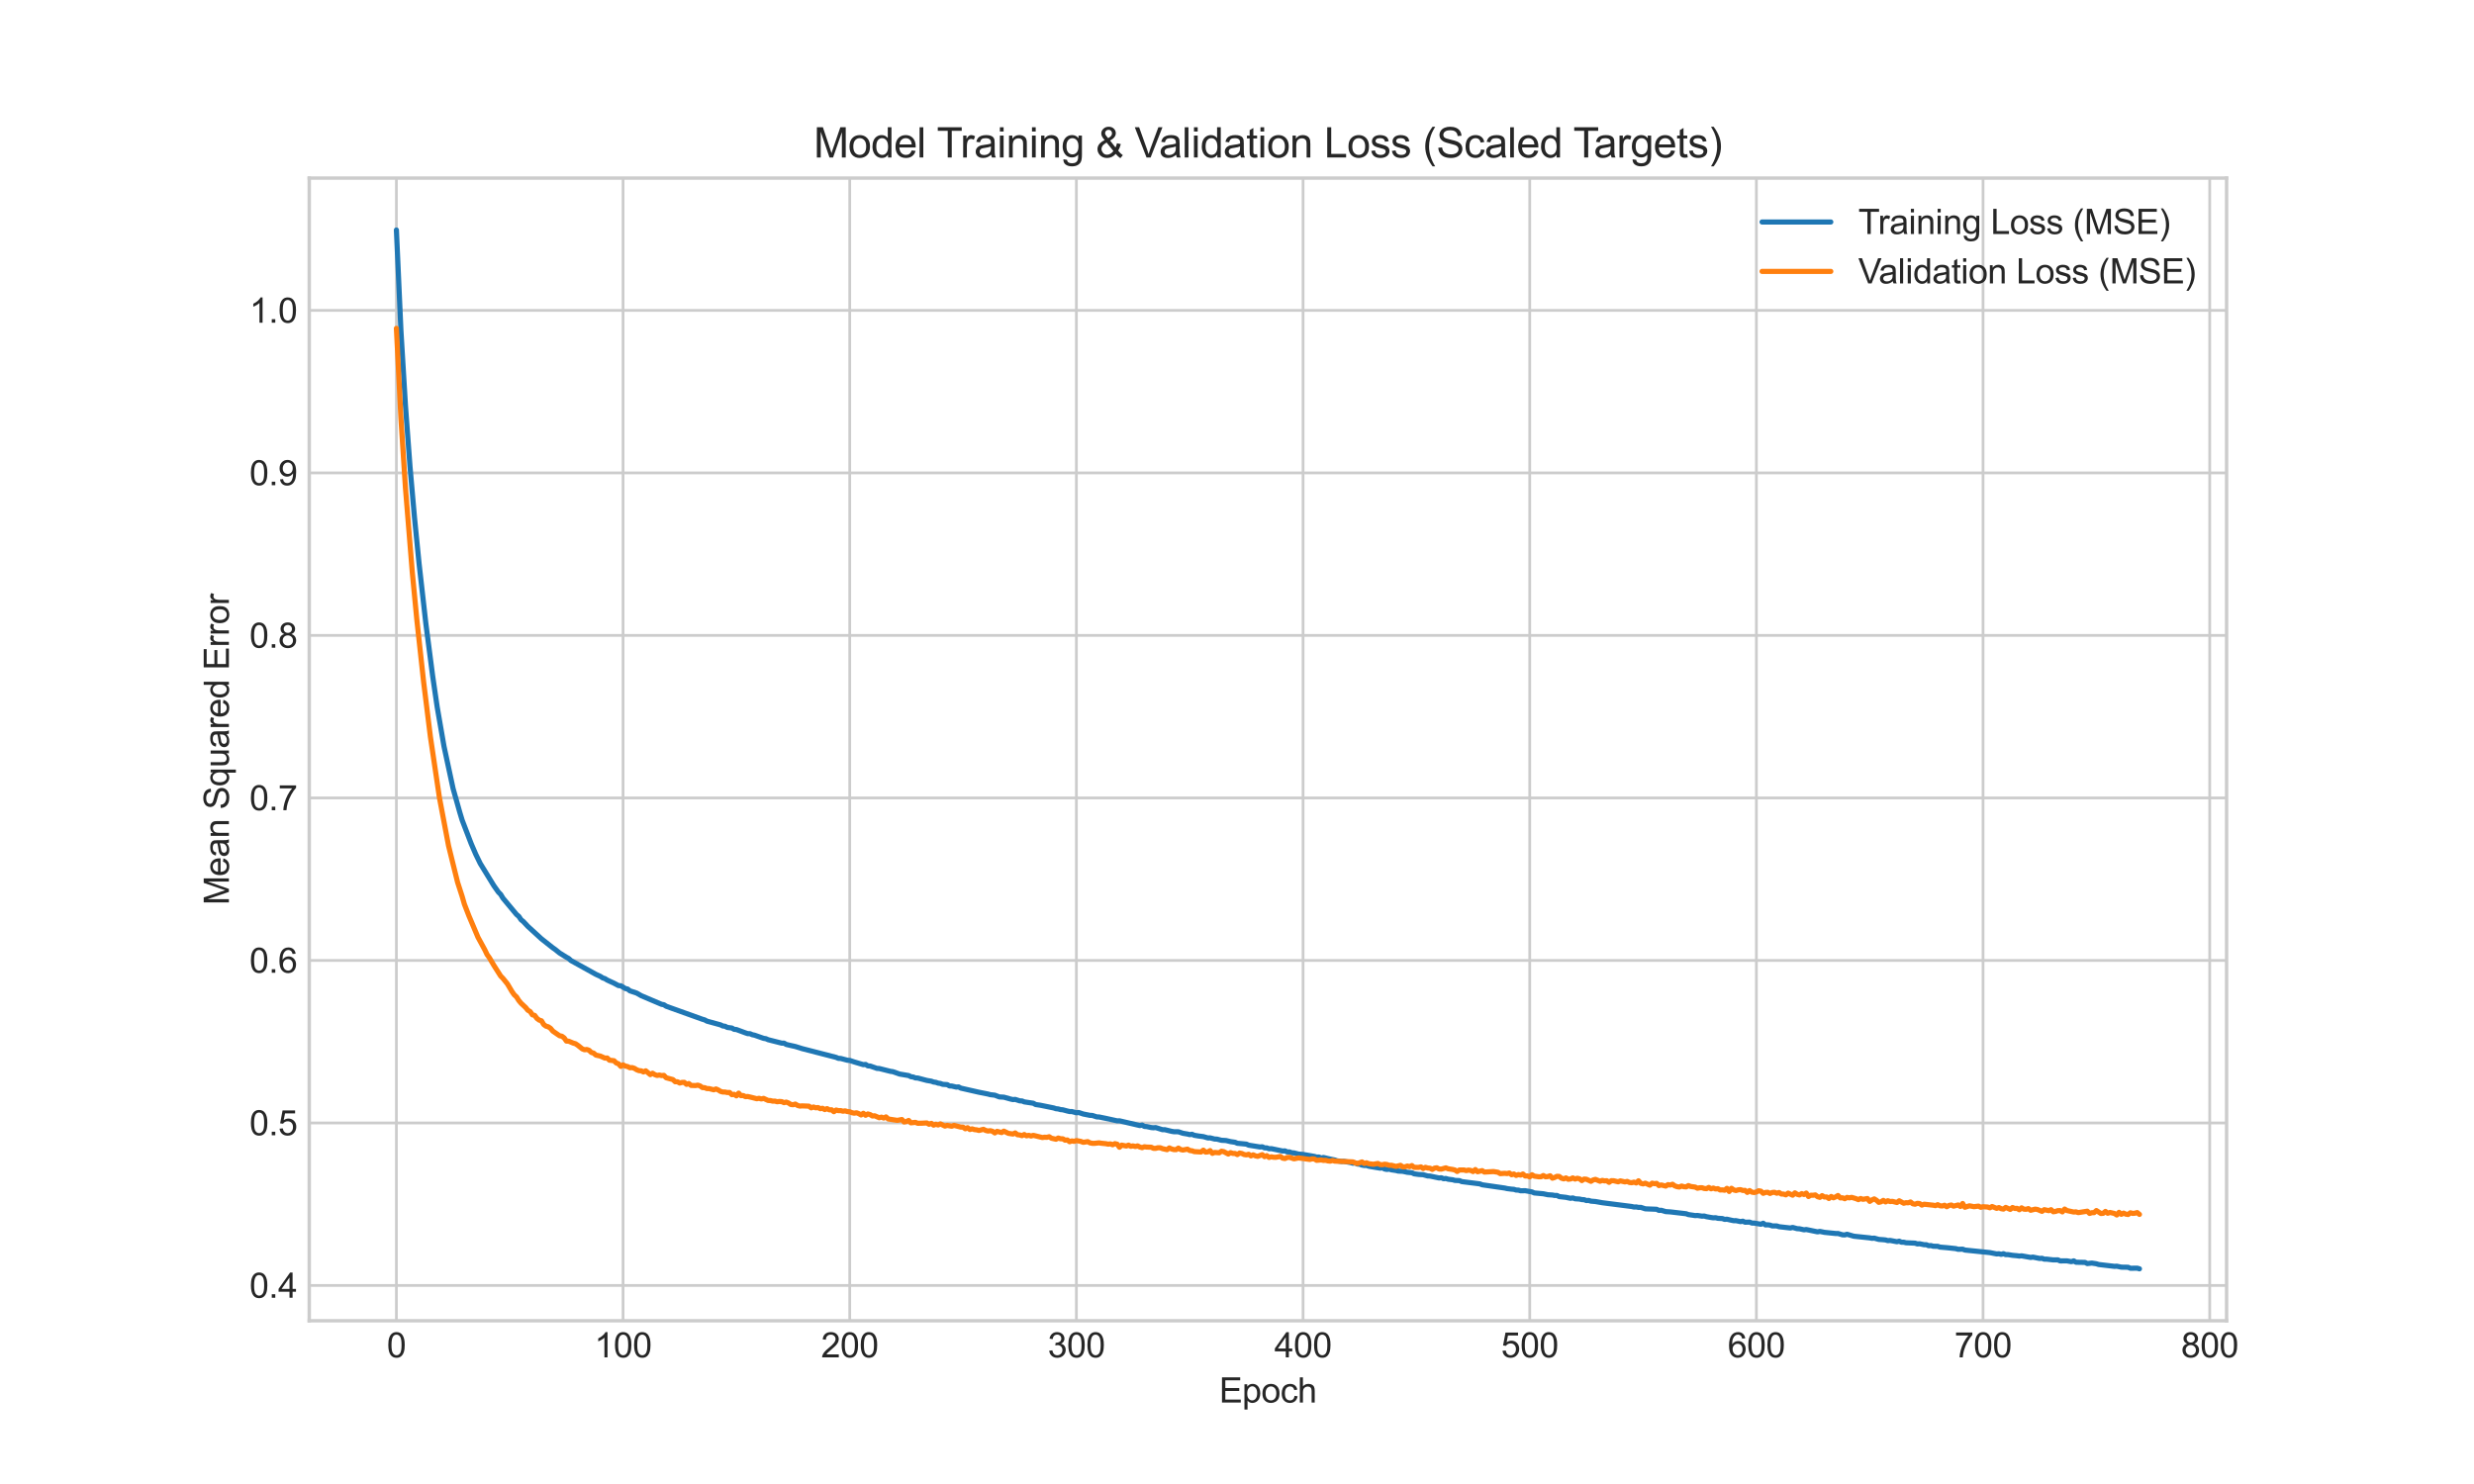 <?xml version="1.0" encoding="utf-8" standalone="no"?>
<!DOCTYPE svg PUBLIC "-//W3C//DTD SVG 1.1//EN"
  "http://www.w3.org/Graphics/SVG/1.1/DTD/svg11.dtd">
<svg xmlns:xlink="http://www.w3.org/1999/xlink" width="720pt" height="432pt" viewBox="0 0 720 432" xmlns="http://www.w3.org/2000/svg" version="1.1">
 <defs>
  <style type="text/css">*{stroke-linejoin: round; stroke-linecap: butt}</style>
 </defs>
 <g id="figure_1">
  <g id="patch_1">
   <path d="M 0 432 
L 720 432 
L 720 0 
L 0 0 
z
" style="fill: #ffffff"/>
  </g>
  <g id="axes_1">
   <g id="patch_2">
    <path d="M 90 384.48 
L 648 384.48 
L 648 51.84 
L 90 51.84 
z
" style="fill: #ffffff"/>
   </g>
   <g id="matplotlib.axis_1">
    <g id="xtick_1">
     <g id="line2d_1">
      <path d="M 115.364 384.48 
L 115.364 51.84 
" clip-path="url(#pb39b55ddf3)" style="fill: none; stroke: #cccccc; stroke-width: 0.8; stroke-linecap: round"/>
     </g>
     <g id="line2d_2"/>
     <g id="text_1">
      <!-- 0 -->
      <g style="fill: #262626" transform="translate(112.583 395.138) scale(0.1 -0.1)">
       <defs>
        <path id="ArialMT-30" d="M 266 2259 
Q 266 3072 433 3567 
Q 600 4063 929 4331 
Q 1259 4600 1759 4600 
Q 2128 4600 2406 4451 
Q 2684 4303 2865 4023 
Q 3047 3744 3150 3342 
Q 3253 2941 3253 2259 
Q 3253 1453 3087 958 
Q 2922 463 2592 192 
Q 2263 -78 1759 -78 
Q 1097 -78 719 397 
Q 266 969 266 2259 
z
M 844 2259 
Q 844 1131 1108 757 
Q 1372 384 1759 384 
Q 2147 384 2411 759 
Q 2675 1134 2675 2259 
Q 2675 3391 2411 3762 
Q 2147 4134 1753 4134 
Q 1366 4134 1134 3806 
Q 844 3388 844 2259 
z
" transform="scale(0.016)"/>
       </defs>
       <use xlink:href="#ArialMT-30"/>
      </g>
     </g>
    </g>
    <g id="xtick_2">
     <g id="line2d_3">
      <path d="M 181.329 384.48 
L 181.329 51.84 
" clip-path="url(#pb39b55ddf3)" style="fill: none; stroke: #cccccc; stroke-width: 0.8; stroke-linecap: round"/>
     </g>
     <g id="line2d_4"/>
     <g id="text_2">
      <!-- 100 -->
      <g style="fill: #262626" transform="translate(172.987 395.138) scale(0.1 -0.1)">
       <defs>
        <path id="ArialMT-31" d="M 2384 0 
L 1822 0 
L 1822 3584 
Q 1619 3391 1289 3197 
Q 959 3003 697 2906 
L 697 3450 
Q 1169 3672 1522 3987 
Q 1875 4303 2022 4600 
L 2384 4600 
L 2384 0 
z
" transform="scale(0.016)"/>
       </defs>
       <use xlink:href="#ArialMT-31"/>
       <use xlink:href="#ArialMT-30" x="55.615"/>
       <use xlink:href="#ArialMT-30" x="111.23"/>
      </g>
     </g>
    </g>
    <g id="xtick_3">
     <g id="line2d_5">
      <path d="M 247.294 384.48 
L 247.294 51.84 
" clip-path="url(#pb39b55ddf3)" style="fill: none; stroke: #cccccc; stroke-width: 0.8; stroke-linecap: round"/>
     </g>
     <g id="line2d_6"/>
     <g id="text_3">
      <!-- 200 -->
      <g style="fill: #262626" transform="translate(238.953 395.138) scale(0.1 -0.1)">
       <defs>
        <path id="ArialMT-32" d="M 3222 541 
L 3222 0 
L 194 0 
Q 188 203 259 391 
Q 375 700 629 1000 
Q 884 1300 1366 1694 
Q 2113 2306 2375 2664 
Q 2638 3022 2638 3341 
Q 2638 3675 2398 3904 
Q 2159 4134 1775 4134 
Q 1369 4134 1125 3890 
Q 881 3647 878 3216 
L 300 3275 
Q 359 3922 746 4261 
Q 1134 4600 1788 4600 
Q 2447 4600 2831 4234 
Q 3216 3869 3216 3328 
Q 3216 3053 3103 2787 
Q 2991 2522 2730 2228 
Q 2469 1934 1863 1422 
Q 1356 997 1212 845 
Q 1069 694 975 541 
L 3222 541 
z
" transform="scale(0.016)"/>
       </defs>
       <use xlink:href="#ArialMT-32"/>
       <use xlink:href="#ArialMT-30" x="55.615"/>
       <use xlink:href="#ArialMT-30" x="111.23"/>
      </g>
     </g>
    </g>
    <g id="xtick_4">
     <g id="line2d_7">
      <path d="M 313.259 384.48 
L 313.259 51.84 
" clip-path="url(#pb39b55ddf3)" style="fill: none; stroke: #cccccc; stroke-width: 0.8; stroke-linecap: round"/>
     </g>
     <g id="line2d_8"/>
     <g id="text_4">
      <!-- 300 -->
      <g style="fill: #262626" transform="translate(304.918 395.138) scale(0.1 -0.1)">
       <defs>
        <path id="ArialMT-33" d="M 269 1209 
L 831 1284 
Q 928 806 1161 595 
Q 1394 384 1728 384 
Q 2125 384 2398 659 
Q 2672 934 2672 1341 
Q 2672 1728 2419 1979 
Q 2166 2231 1775 2231 
Q 1616 2231 1378 2169 
L 1441 2663 
Q 1497 2656 1531 2656 
Q 1891 2656 2178 2843 
Q 2466 3031 2466 3422 
Q 2466 3731 2256 3934 
Q 2047 4138 1716 4138 
Q 1388 4138 1169 3931 
Q 950 3725 888 3313 
L 325 3413 
Q 428 3978 793 4289 
Q 1159 4600 1703 4600 
Q 2078 4600 2393 4439 
Q 2709 4278 2876 4000 
Q 3044 3722 3044 3409 
Q 3044 3113 2884 2869 
Q 2725 2625 2413 2481 
Q 2819 2388 3044 2092 
Q 3269 1797 3269 1353 
Q 3269 753 2831 336 
Q 2394 -81 1725 -81 
Q 1122 -81 723 278 
Q 325 638 269 1209 
z
" transform="scale(0.016)"/>
       </defs>
       <use xlink:href="#ArialMT-33"/>
       <use xlink:href="#ArialMT-30" x="55.615"/>
       <use xlink:href="#ArialMT-30" x="111.23"/>
      </g>
     </g>
    </g>
    <g id="xtick_5">
     <g id="line2d_9">
      <path d="M 379.225 384.48 
L 379.225 51.84 
" clip-path="url(#pb39b55ddf3)" style="fill: none; stroke: #cccccc; stroke-width: 0.8; stroke-linecap: round"/>
     </g>
     <g id="line2d_10"/>
     <g id="text_5">
      <!-- 400 -->
      <g style="fill: #262626" transform="translate(370.883 395.138) scale(0.1 -0.1)">
       <defs>
        <path id="ArialMT-34" d="M 2069 0 
L 2069 1097 
L 81 1097 
L 81 1613 
L 2172 4581 
L 2631 4581 
L 2631 1613 
L 3250 1613 
L 3250 1097 
L 2631 1097 
L 2631 0 
L 2069 0 
z
M 2069 1613 
L 2069 3678 
L 634 1613 
L 2069 1613 
z
" transform="scale(0.016)"/>
       </defs>
       <use xlink:href="#ArialMT-34"/>
       <use xlink:href="#ArialMT-30" x="55.615"/>
       <use xlink:href="#ArialMT-30" x="111.23"/>
      </g>
     </g>
    </g>
    <g id="xtick_6">
     <g id="line2d_11">
      <path d="M 445.19 384.48 
L 445.19 51.84 
" clip-path="url(#pb39b55ddf3)" style="fill: none; stroke: #cccccc; stroke-width: 0.8; stroke-linecap: round"/>
     </g>
     <g id="line2d_12"/>
     <g id="text_6">
      <!-- 500 -->
      <g style="fill: #262626" transform="translate(436.848 395.138) scale(0.1 -0.1)">
       <defs>
        <path id="ArialMT-35" d="M 266 1200 
L 856 1250 
Q 922 819 1161 601 
Q 1400 384 1738 384 
Q 2144 384 2425 690 
Q 2706 997 2706 1503 
Q 2706 1984 2436 2262 
Q 2166 2541 1728 2541 
Q 1456 2541 1237 2417 
Q 1019 2294 894 2097 
L 366 2166 
L 809 4519 
L 3088 4519 
L 3088 3981 
L 1259 3981 
L 1013 2750 
Q 1425 3038 1878 3038 
Q 2478 3038 2890 2622 
Q 3303 2206 3303 1553 
Q 3303 931 2941 478 
Q 2500 -78 1738 -78 
Q 1113 -78 717 272 
Q 322 622 266 1200 
z
" transform="scale(0.016)"/>
       </defs>
       <use xlink:href="#ArialMT-35"/>
       <use xlink:href="#ArialMT-30" x="55.615"/>
       <use xlink:href="#ArialMT-30" x="111.23"/>
      </g>
     </g>
    </g>
    <g id="xtick_7">
     <g id="line2d_13">
      <path d="M 511.155 384.48 
L 511.155 51.84 
" clip-path="url(#pb39b55ddf3)" style="fill: none; stroke: #cccccc; stroke-width: 0.8; stroke-linecap: round"/>
     </g>
     <g id="line2d_14"/>
     <g id="text_7">
      <!-- 600 -->
      <g style="fill: #262626" transform="translate(502.814 395.138) scale(0.1 -0.1)">
       <defs>
        <path id="ArialMT-36" d="M 3184 3459 
L 2625 3416 
Q 2550 3747 2413 3897 
Q 2184 4138 1850 4138 
Q 1581 4138 1378 3988 
Q 1113 3794 959 3422 
Q 806 3050 800 2363 
Q 1003 2672 1297 2822 
Q 1591 2972 1913 2972 
Q 2475 2972 2870 2558 
Q 3266 2144 3266 1488 
Q 3266 1056 3080 686 
Q 2894 316 2569 119 
Q 2244 -78 1831 -78 
Q 1128 -78 684 439 
Q 241 956 241 2144 
Q 241 3472 731 4075 
Q 1159 4600 1884 4600 
Q 2425 4600 2770 4297 
Q 3116 3994 3184 3459 
z
M 888 1484 
Q 888 1194 1011 928 
Q 1134 663 1356 523 
Q 1578 384 1822 384 
Q 2178 384 2434 671 
Q 2691 959 2691 1453 
Q 2691 1928 2437 2201 
Q 2184 2475 1800 2475 
Q 1419 2475 1153 2201 
Q 888 1928 888 1484 
z
" transform="scale(0.016)"/>
       </defs>
       <use xlink:href="#ArialMT-36"/>
       <use xlink:href="#ArialMT-30" x="55.615"/>
       <use xlink:href="#ArialMT-30" x="111.23"/>
      </g>
     </g>
    </g>
    <g id="xtick_8">
     <g id="line2d_15">
      <path d="M 577.12 384.48 
L 577.12 51.84 
" clip-path="url(#pb39b55ddf3)" style="fill: none; stroke: #cccccc; stroke-width: 0.8; stroke-linecap: round"/>
     </g>
     <g id="line2d_16"/>
     <g id="text_8">
      <!-- 700 -->
      <g style="fill: #262626" transform="translate(568.779 395.138) scale(0.1 -0.1)">
       <defs>
        <path id="ArialMT-37" d="M 303 3981 
L 303 4522 
L 3269 4522 
L 3269 4084 
Q 2831 3619 2401 2847 
Q 1972 2075 1738 1259 
Q 1569 684 1522 0 
L 944 0 
Q 953 541 1156 1306 
Q 1359 2072 1739 2783 
Q 2119 3494 2547 3981 
L 303 3981 
z
" transform="scale(0.016)"/>
       </defs>
       <use xlink:href="#ArialMT-37"/>
       <use xlink:href="#ArialMT-30" x="55.615"/>
       <use xlink:href="#ArialMT-30" x="111.23"/>
      </g>
     </g>
    </g>
    <g id="xtick_9">
     <g id="line2d_17">
      <path d="M 643.086 384.48 
L 643.086 51.84 
" clip-path="url(#pb39b55ddf3)" style="fill: none; stroke: #cccccc; stroke-width: 0.8; stroke-linecap: round"/>
     </g>
     <g id="line2d_18"/>
     <g id="text_9">
      <!-- 800 -->
      <g style="fill: #262626" transform="translate(634.744 395.138) scale(0.1 -0.1)">
       <defs>
        <path id="ArialMT-38" d="M 1131 2484 
Q 781 2613 612 2850 
Q 444 3088 444 3419 
Q 444 3919 803 4259 
Q 1163 4600 1759 4600 
Q 2359 4600 2725 4251 
Q 3091 3903 3091 3403 
Q 3091 3084 2923 2848 
Q 2756 2613 2416 2484 
Q 2838 2347 3058 2040 
Q 3278 1734 3278 1309 
Q 3278 722 2862 322 
Q 2447 -78 1769 -78 
Q 1091 -78 675 323 
Q 259 725 259 1325 
Q 259 1772 486 2073 
Q 713 2375 1131 2484 
z
M 1019 3438 
Q 1019 3113 1228 2906 
Q 1438 2700 1772 2700 
Q 2097 2700 2305 2904 
Q 2513 3109 2513 3406 
Q 2513 3716 2298 3927 
Q 2084 4138 1766 4138 
Q 1444 4138 1231 3931 
Q 1019 3725 1019 3438 
z
M 838 1322 
Q 838 1081 952 856 
Q 1066 631 1291 507 
Q 1516 384 1775 384 
Q 2178 384 2440 643 
Q 2703 903 2703 1303 
Q 2703 1709 2433 1975 
Q 2163 2241 1756 2241 
Q 1359 2241 1098 1978 
Q 838 1716 838 1322 
z
" transform="scale(0.016)"/>
       </defs>
       <use xlink:href="#ArialMT-38"/>
       <use xlink:href="#ArialMT-30" x="55.615"/>
       <use xlink:href="#ArialMT-30" x="111.23"/>
      </g>
     </g>
    </g>
    <g id="text_10">
     <!-- Epoch -->
     <g style="fill: #262626" transform="translate(354.823 408.283) scale(0.1 -0.1)">
      <defs>
       <path id="ArialMT-45" d="M 506 0 
L 506 4581 
L 3819 4581 
L 3819 4041 
L 1113 4041 
L 1113 2638 
L 3647 2638 
L 3647 2100 
L 1113 2100 
L 1113 541 
L 3925 541 
L 3925 0 
L 506 0 
z
" transform="scale(0.016)"/>
       <path id="ArialMT-70" d="M 422 -1272 
L 422 3319 
L 934 3319 
L 934 2888 
Q 1116 3141 1344 3267 
Q 1572 3394 1897 3394 
Q 2322 3394 2647 3175 
Q 2972 2956 3137 2557 
Q 3303 2159 3303 1684 
Q 3303 1175 3120 767 
Q 2938 359 2589 142 
Q 2241 -75 1856 -75 
Q 1575 -75 1351 44 
Q 1128 163 984 344 
L 984 -1272 
L 422 -1272 
z
M 931 1641 
Q 931 1000 1190 694 
Q 1450 388 1819 388 
Q 2194 388 2461 705 
Q 2728 1022 2728 1688 
Q 2728 2322 2467 2637 
Q 2206 2953 1844 2953 
Q 1484 2953 1207 2617 
Q 931 2281 931 1641 
z
" transform="scale(0.016)"/>
       <path id="ArialMT-6f" d="M 213 1659 
Q 213 2581 725 3025 
Q 1153 3394 1769 3394 
Q 2453 3394 2887 2945 
Q 3322 2497 3322 1706 
Q 3322 1066 3130 698 
Q 2938 331 2570 128 
Q 2203 -75 1769 -75 
Q 1072 -75 642 372 
Q 213 819 213 1659 
z
M 791 1659 
Q 791 1022 1069 705 
Q 1347 388 1769 388 
Q 2188 388 2466 706 
Q 2744 1025 2744 1678 
Q 2744 2294 2464 2611 
Q 2184 2928 1769 2928 
Q 1347 2928 1069 2612 
Q 791 2297 791 1659 
z
" transform="scale(0.016)"/>
       <path id="ArialMT-63" d="M 2588 1216 
L 3141 1144 
Q 3050 572 2676 248 
Q 2303 -75 1759 -75 
Q 1078 -75 664 370 
Q 250 816 250 1647 
Q 250 2184 428 2587 
Q 606 2991 970 3192 
Q 1334 3394 1763 3394 
Q 2303 3394 2647 3120 
Q 2991 2847 3088 2344 
L 2541 2259 
Q 2463 2594 2264 2762 
Q 2066 2931 1784 2931 
Q 1359 2931 1093 2626 
Q 828 2322 828 1663 
Q 828 994 1084 691 
Q 1341 388 1753 388 
Q 2084 388 2306 591 
Q 2528 794 2588 1216 
z
" transform="scale(0.016)"/>
       <path id="ArialMT-68" d="M 422 0 
L 422 4581 
L 984 4581 
L 984 2938 
Q 1378 3394 1978 3394 
Q 2347 3394 2619 3248 
Q 2891 3103 3008 2847 
Q 3125 2591 3125 2103 
L 3125 0 
L 2563 0 
L 2563 2103 
Q 2563 2525 2380 2717 
Q 2197 2909 1863 2909 
Q 1613 2909 1392 2779 
Q 1172 2650 1078 2428 
Q 984 2206 984 1816 
L 984 0 
L 422 0 
z
" transform="scale(0.016)"/>
      </defs>
      <use xlink:href="#ArialMT-45"/>
      <use xlink:href="#ArialMT-70" x="66.699"/>
      <use xlink:href="#ArialMT-6f" x="122.314"/>
      <use xlink:href="#ArialMT-63" x="177.93"/>
      <use xlink:href="#ArialMT-68" x="227.93"/>
     </g>
    </g>
   </g>
   <g id="matplotlib.axis_2">
    <g id="ytick_1">
     <g id="line2d_19">
      <path d="M 90 374.205 
L 648 374.205 
" clip-path="url(#pb39b55ddf3)" style="fill: none; stroke: #cccccc; stroke-width: 0.8; stroke-linecap: round"/>
     </g>
     <g id="line2d_20"/>
     <g id="text_11">
      <!-- 0.4 -->
      <g style="fill: #262626" transform="translate(72.6 377.783) scale(0.1 -0.1)">
       <defs>
        <path id="ArialMT-2e" d="M 581 0 
L 581 641 
L 1222 641 
L 1222 0 
L 581 0 
z
" transform="scale(0.016)"/>
       </defs>
       <use xlink:href="#ArialMT-30"/>
       <use xlink:href="#ArialMT-2e" x="55.615"/>
       <use xlink:href="#ArialMT-34" x="83.398"/>
      </g>
     </g>
    </g>
    <g id="ytick_2">
     <g id="line2d_21">
      <path d="M 90 326.897 
L 648 326.897 
" clip-path="url(#pb39b55ddf3)" style="fill: none; stroke: #cccccc; stroke-width: 0.8; stroke-linecap: round"/>
     </g>
     <g id="line2d_22"/>
     <g id="text_12">
      <!-- 0.5 -->
      <g style="fill: #262626" transform="translate(72.6 330.476) scale(0.1 -0.1)">
       <use xlink:href="#ArialMT-30"/>
       <use xlink:href="#ArialMT-2e" x="55.615"/>
       <use xlink:href="#ArialMT-35" x="83.398"/>
      </g>
     </g>
    </g>
    <g id="ytick_3">
     <g id="line2d_23">
      <path d="M 90 279.589 
L 648 279.589 
" clip-path="url(#pb39b55ddf3)" style="fill: none; stroke: #cccccc; stroke-width: 0.8; stroke-linecap: round"/>
     </g>
     <g id="line2d_24"/>
     <g id="text_13">
      <!-- 0.6 -->
      <g style="fill: #262626" transform="translate(72.6 283.168) scale(0.1 -0.1)">
       <use xlink:href="#ArialMT-30"/>
       <use xlink:href="#ArialMT-2e" x="55.615"/>
       <use xlink:href="#ArialMT-36" x="83.398"/>
      </g>
     </g>
    </g>
    <g id="ytick_4">
     <g id="line2d_25">
      <path d="M 90 232.282 
L 648 232.282 
" clip-path="url(#pb39b55ddf3)" style="fill: none; stroke: #cccccc; stroke-width: 0.8; stroke-linecap: round"/>
     </g>
     <g id="line2d_26"/>
     <g id="text_14">
      <!-- 0.7 -->
      <g style="fill: #262626" transform="translate(72.6 235.861) scale(0.1 -0.1)">
       <use xlink:href="#ArialMT-30"/>
       <use xlink:href="#ArialMT-2e" x="55.615"/>
       <use xlink:href="#ArialMT-37" x="83.398"/>
      </g>
     </g>
    </g>
    <g id="ytick_5">
     <g id="line2d_27">
      <path d="M 90 184.974 
L 648 184.974 
" clip-path="url(#pb39b55ddf3)" style="fill: none; stroke: #cccccc; stroke-width: 0.8; stroke-linecap: round"/>
     </g>
     <g id="line2d_28"/>
     <g id="text_15">
      <!-- 0.8 -->
      <g style="fill: #262626" transform="translate(72.6 188.553) scale(0.1 -0.1)">
       <use xlink:href="#ArialMT-30"/>
       <use xlink:href="#ArialMT-2e" x="55.615"/>
       <use xlink:href="#ArialMT-38" x="83.398"/>
      </g>
     </g>
    </g>
    <g id="ytick_6">
     <g id="line2d_29">
      <path d="M 90 137.666 
L 648 137.666 
" clip-path="url(#pb39b55ddf3)" style="fill: none; stroke: #cccccc; stroke-width: 0.8; stroke-linecap: round"/>
     </g>
     <g id="line2d_30"/>
     <g id="text_16">
      <!-- 0.9 -->
      <g style="fill: #262626" transform="translate(72.6 141.245) scale(0.1 -0.1)">
       <defs>
        <path id="ArialMT-39" d="M 350 1059 
L 891 1109 
Q 959 728 1153 556 
Q 1347 384 1650 384 
Q 1909 384 2104 503 
Q 2300 622 2425 820 
Q 2550 1019 2634 1356 
Q 2719 1694 2719 2044 
Q 2719 2081 2716 2156 
Q 2547 1888 2255 1720 
Q 1963 1553 1622 1553 
Q 1053 1553 659 1965 
Q 266 2378 266 3053 
Q 266 3750 677 4175 
Q 1088 4600 1706 4600 
Q 2153 4600 2523 4359 
Q 2894 4119 3086 3673 
Q 3278 3228 3278 2384 
Q 3278 1506 3087 986 
Q 2897 466 2520 194 
Q 2144 -78 1638 -78 
Q 1100 -78 759 220 
Q 419 519 350 1059 
z
M 2653 3081 
Q 2653 3566 2395 3850 
Q 2138 4134 1775 4134 
Q 1400 4134 1122 3828 
Q 844 3522 844 3034 
Q 844 2597 1108 2323 
Q 1372 2050 1759 2050 
Q 2150 2050 2401 2323 
Q 2653 2597 2653 3081 
z
" transform="scale(0.016)"/>
       </defs>
       <use xlink:href="#ArialMT-30"/>
       <use xlink:href="#ArialMT-2e" x="55.615"/>
       <use xlink:href="#ArialMT-39" x="83.398"/>
      </g>
     </g>
    </g>
    <g id="ytick_7">
     <g id="line2d_31">
      <path d="M 90 90.359 
L 648 90.359 
" clip-path="url(#pb39b55ddf3)" style="fill: none; stroke: #cccccc; stroke-width: 0.8; stroke-linecap: round"/>
     </g>
     <g id="line2d_32"/>
     <g id="text_17">
      <!-- 1.0 -->
      <g style="fill: #262626" transform="translate(72.6 93.938) scale(0.1 -0.1)">
       <use xlink:href="#ArialMT-31"/>
       <use xlink:href="#ArialMT-2e" x="55.615"/>
       <use xlink:href="#ArialMT-30" x="83.398"/>
      </g>
     </g>
    </g>
    <g id="text_18">
     <!-- Mean Squared Error -->
     <g style="fill: #262626" transform="translate(66.612 263.457) rotate(-90) scale(0.1 -0.1)">
      <defs>
       <path id="ArialMT-4d" d="M 475 0 
L 475 4581 
L 1388 4581 
L 2472 1338 
Q 2622 884 2691 659 
Q 2769 909 2934 1394 
L 4031 4581 
L 4847 4581 
L 4847 0 
L 4263 0 
L 4263 3834 
L 2931 0 
L 2384 0 
L 1059 3900 
L 1059 0 
L 475 0 
z
" transform="scale(0.016)"/>
       <path id="ArialMT-65" d="M 2694 1069 
L 3275 997 
Q 3138 488 2766 206 
Q 2394 -75 1816 -75 
Q 1088 -75 661 373 
Q 234 822 234 1631 
Q 234 2469 665 2931 
Q 1097 3394 1784 3394 
Q 2450 3394 2872 2941 
Q 3294 2488 3294 1666 
Q 3294 1616 3291 1516 
L 816 1516 
Q 847 969 1125 678 
Q 1403 388 1819 388 
Q 2128 388 2347 550 
Q 2566 713 2694 1069 
z
M 847 1978 
L 2700 1978 
Q 2663 2397 2488 2606 
Q 2219 2931 1791 2931 
Q 1403 2931 1139 2672 
Q 875 2413 847 1978 
z
" transform="scale(0.016)"/>
       <path id="ArialMT-61" d="M 2588 409 
Q 2275 144 1986 34 
Q 1697 -75 1366 -75 
Q 819 -75 525 192 
Q 231 459 231 875 
Q 231 1119 342 1320 
Q 453 1522 633 1644 
Q 813 1766 1038 1828 
Q 1203 1872 1538 1913 
Q 2219 1994 2541 2106 
Q 2544 2222 2544 2253 
Q 2544 2597 2384 2738 
Q 2169 2928 1744 2928 
Q 1347 2928 1158 2789 
Q 969 2650 878 2297 
L 328 2372 
Q 403 2725 575 2942 
Q 747 3159 1072 3276 
Q 1397 3394 1825 3394 
Q 2250 3394 2515 3294 
Q 2781 3194 2906 3042 
Q 3031 2891 3081 2659 
Q 3109 2516 3109 2141 
L 3109 1391 
Q 3109 606 3145 398 
Q 3181 191 3288 0 
L 2700 0 
Q 2613 175 2588 409 
z
M 2541 1666 
Q 2234 1541 1622 1453 
Q 1275 1403 1131 1340 
Q 988 1278 909 1158 
Q 831 1038 831 891 
Q 831 666 1001 516 
Q 1172 366 1500 366 
Q 1825 366 2078 508 
Q 2331 650 2450 897 
Q 2541 1088 2541 1459 
L 2541 1666 
z
" transform="scale(0.016)"/>
       <path id="ArialMT-6e" d="M 422 0 
L 422 3319 
L 928 3319 
L 928 2847 
Q 1294 3394 1984 3394 
Q 2284 3394 2536 3286 
Q 2788 3178 2913 3003 
Q 3038 2828 3088 2588 
Q 3119 2431 3119 2041 
L 3119 0 
L 2556 0 
L 2556 2019 
Q 2556 2363 2490 2533 
Q 2425 2703 2258 2804 
Q 2091 2906 1866 2906 
Q 1506 2906 1245 2678 
Q 984 2450 984 1813 
L 984 0 
L 422 0 
z
" transform="scale(0.016)"/>
       <path id="ArialMT-20" transform="scale(0.016)"/>
       <path id="ArialMT-53" d="M 288 1472 
L 859 1522 
Q 900 1178 1048 958 
Q 1197 738 1509 602 
Q 1822 466 2213 466 
Q 2559 466 2825 569 
Q 3091 672 3220 851 
Q 3350 1031 3350 1244 
Q 3350 1459 3225 1620 
Q 3100 1781 2813 1891 
Q 2628 1963 1997 2114 
Q 1366 2266 1113 2400 
Q 784 2572 623 2826 
Q 463 3081 463 3397 
Q 463 3744 659 4045 
Q 856 4347 1234 4503 
Q 1613 4659 2075 4659 
Q 2584 4659 2973 4495 
Q 3363 4331 3572 4012 
Q 3781 3694 3797 3291 
L 3216 3247 
Q 3169 3681 2898 3903 
Q 2628 4125 2100 4125 
Q 1550 4125 1298 3923 
Q 1047 3722 1047 3438 
Q 1047 3191 1225 3031 
Q 1400 2872 2139 2705 
Q 2878 2538 3153 2413 
Q 3553 2228 3743 1945 
Q 3934 1663 3934 1294 
Q 3934 928 3725 604 
Q 3516 281 3123 101 
Q 2731 -78 2241 -78 
Q 1619 -78 1198 103 
Q 778 284 539 648 
Q 300 1013 288 1472 
z
" transform="scale(0.016)"/>
       <path id="ArialMT-71" d="M 2538 -1272 
L 2538 353 
Q 2406 169 2170 47 
Q 1934 -75 1669 -75 
Q 1078 -75 651 397 
Q 225 869 225 1691 
Q 225 2191 398 2587 
Q 572 2984 901 3189 
Q 1231 3394 1625 3394 
Q 2241 3394 2594 2875 
L 2594 3319 
L 3100 3319 
L 3100 -1272 
L 2538 -1272 
z
M 803 1669 
Q 803 1028 1072 708 
Q 1341 388 1716 388 
Q 2075 388 2334 692 
Q 2594 997 2594 1619 
Q 2594 2281 2320 2615 
Q 2047 2950 1678 2950 
Q 1313 2950 1058 2639 
Q 803 2328 803 1669 
z
" transform="scale(0.016)"/>
       <path id="ArialMT-75" d="M 2597 0 
L 2597 488 
Q 2209 -75 1544 -75 
Q 1250 -75 995 37 
Q 741 150 617 320 
Q 494 491 444 738 
Q 409 903 409 1263 
L 409 3319 
L 972 3319 
L 972 1478 
Q 972 1038 1006 884 
Q 1059 663 1231 536 
Q 1403 409 1656 409 
Q 1909 409 2131 539 
Q 2353 669 2445 892 
Q 2538 1116 2538 1541 
L 2538 3319 
L 3100 3319 
L 3100 0 
L 2597 0 
z
" transform="scale(0.016)"/>
       <path id="ArialMT-72" d="M 416 0 
L 416 3319 
L 922 3319 
L 922 2816 
Q 1116 3169 1280 3281 
Q 1444 3394 1641 3394 
Q 1925 3394 2219 3213 
L 2025 2691 
Q 1819 2813 1613 2813 
Q 1428 2813 1281 2702 
Q 1134 2591 1072 2394 
Q 978 2094 978 1738 
L 978 0 
L 416 0 
z
" transform="scale(0.016)"/>
       <path id="ArialMT-64" d="M 2575 0 
L 2575 419 
Q 2259 -75 1647 -75 
Q 1250 -75 917 144 
Q 584 363 401 755 
Q 219 1147 219 1656 
Q 219 2153 384 2558 
Q 550 2963 881 3178 
Q 1213 3394 1622 3394 
Q 1922 3394 2156 3267 
Q 2391 3141 2538 2938 
L 2538 4581 
L 3097 4581 
L 3097 0 
L 2575 0 
z
M 797 1656 
Q 797 1019 1065 703 
Q 1334 388 1700 388 
Q 2069 388 2326 689 
Q 2584 991 2584 1609 
Q 2584 2291 2321 2609 
Q 2059 2928 1675 2928 
Q 1300 2928 1048 2622 
Q 797 2316 797 1656 
z
" transform="scale(0.016)"/>
      </defs>
      <use xlink:href="#ArialMT-4d"/>
      <use xlink:href="#ArialMT-65" x="83.301"/>
      <use xlink:href="#ArialMT-61" x="138.916"/>
      <use xlink:href="#ArialMT-6e" x="194.531"/>
      <use xlink:href="#ArialMT-20" x="250.146"/>
      <use xlink:href="#ArialMT-53" x="277.93"/>
      <use xlink:href="#ArialMT-71" x="344.629"/>
      <use xlink:href="#ArialMT-75" x="400.244"/>
      <use xlink:href="#ArialMT-61" x="455.859"/>
      <use xlink:href="#ArialMT-72" x="511.475"/>
      <use xlink:href="#ArialMT-65" x="544.775"/>
      <use xlink:href="#ArialMT-64" x="600.391"/>
      <use xlink:href="#ArialMT-20" x="656.006"/>
      <use xlink:href="#ArialMT-45" x="683.789"/>
      <use xlink:href="#ArialMT-72" x="750.488"/>
      <use xlink:href="#ArialMT-72" x="783.789"/>
      <use xlink:href="#ArialMT-6f" x="817.09"/>
      <use xlink:href="#ArialMT-72" x="872.705"/>
     </g>
    </g>
   </g>
   <g id="line2d_33">
    <path d="M 115.364 66.96 
L 116.683 96.271 
L 118.002 118.115 
L 119.322 135.813 
L 120.641 150.796 
L 121.96 164.026 
L 123.939 181.552 
L 125.918 196.807 
L 127.237 205.845 
L 129.216 217.269 
L 131.855 229.543 
L 133.834 236.563 
L 134.494 238.74 
L 137.132 245.609 
L 138.451 248.669 
L 139.771 251.378 
L 143.729 257.832 
L 145.048 259.701 
L 145.708 260.363 
L 146.367 261.452 
L 150.325 266.21 
L 150.985 266.765 
L 151.645 267.744 
L 152.304 268.268 
L 153.623 269.676 
L 157.581 273.299 
L 160.88 275.907 
L 161.539 276.366 
L 162.859 277.426 
L 164.838 278.651 
L 165.497 279.012 
L 166.157 279.612 
L 173.413 283.63 
L 174.732 284.233 
L 175.392 284.669 
L 176.052 284.881 
L 176.711 285.302 
L 178.69 286.213 
L 180.01 286.915 
L 180.669 286.958 
L 181.989 287.768 
L 182.648 287.912 
L 183.308 288.432 
L 185.287 289.089 
L 186.606 289.844 
L 192.543 292.366 
L 193.203 292.48 
L 193.862 292.914 
L 195.182 293.395 
L 204.417 296.709 
L 205.076 296.894 
L 205.736 297.259 
L 209.694 298.342 
L 210.354 298.67 
L 211.013 298.748 
L 211.673 299.091 
L 212.992 299.262 
L 213.652 299.647 
L 214.312 299.702 
L 216.95 300.676 
L 217.61 300.899 
L 218.269 300.915 
L 218.929 301.211 
L 219.589 301.345 
L 222.227 302.269 
L 222.887 302.37 
L 223.547 302.662 
L 227.505 303.668 
L 228.164 303.658 
L 228.824 304.044 
L 230.143 304.353 
L 231.462 304.641 
L 233.441 305.262 
L 243.336 307.808 
L 243.996 308.091 
L 244.656 308.12 
L 246.634 308.645 
L 247.294 308.699 
L 248.613 309.141 
L 251.252 309.926 
L 251.912 309.857 
L 252.571 310.287 
L 253.231 310.322 
L 255.21 311.012 
L 255.87 311.047 
L 259.168 311.879 
L 259.828 311.965 
L 261.806 312.659 
L 264.445 313.102 
L 265.105 313.44 
L 265.764 313.525 
L 266.424 313.791 
L 267.084 313.821 
L 269.722 314.518 
L 271.042 314.741 
L 271.701 314.986 
L 272.361 315.074 
L 273.021 315.308 
L 273.68 315.402 
L 274.34 315.653 
L 275.659 315.732 
L 276.319 316.126 
L 276.978 316.151 
L 278.298 316.456 
L 278.957 316.405 
L 279.617 316.758 
L 284.894 317.955 
L 287.533 318.478 
L 288.193 318.662 
L 289.512 318.81 
L 290.831 319.318 
L 292.15 319.393 
L 294.129 319.947 
L 294.789 320.096 
L 295.449 320.039 
L 296.768 320.466 
L 297.428 320.492 
L 298.087 320.762 
L 300.726 321.161 
L 301.386 321.534 
L 302.705 321.726 
L 306.663 322.531 
L 307.322 322.751 
L 307.982 322.817 
L 308.642 323.009 
L 309.301 323.069 
L 310.621 323.419 
L 311.28 323.572 
L 311.94 323.577 
L 313.259 323.931 
L 313.919 323.85 
L 315.238 324.289 
L 317.217 324.686 
L 317.877 324.71 
L 319.196 325.133 
L 319.856 325.157 
L 321.835 325.563 
L 325.133 326.287 
L 325.793 326.273 
L 331.73 327.659 
L 332.389 327.517 
L 333.049 327.906 
L 333.709 327.949 
L 335.028 328.238 
L 335.688 328.296 
L 336.347 328.242 
L 338.326 328.865 
L 338.986 328.854 
L 340.965 329.337 
L 341.624 329.444 
L 342.944 329.465 
L 344.263 329.903 
L 345.582 330.123 
L 346.242 330.296 
L 346.902 330.193 
L 347.561 330.488 
L 348.881 330.707 
L 350.2 330.875 
L 351.519 331.254 
L 352.179 331.242 
L 353.498 331.578 
L 354.158 331.6 
L 355.477 331.943 
L 356.796 332.011 
L 358.116 332.329 
L 359.435 332.521 
L 360.095 332.809 
L 362.733 333.062 
L 363.393 333.363 
L 366.691 333.892 
L 367.351 333.833 
L 368.011 334.148 
L 368.67 334.156 
L 369.33 334.411 
L 369.989 334.378 
L 373.288 335.068 
L 373.947 335.019 
L 374.607 335.334 
L 375.267 335.328 
L 375.926 335.578 
L 376.586 335.617 
L 377.905 335.961 
L 379.225 336.063 
L 382.523 336.638 
L 383.183 336.84 
L 383.842 336.814 
L 384.502 337.11 
L 385.161 336.946 
L 386.481 337.27 
L 388.46 337.688 
L 389.119 337.923 
L 390.439 338.105 
L 391.098 338.073 
L 393.077 338.43 
L 393.737 338.622 
L 394.397 338.531 
L 395.056 338.868 
L 395.716 338.91 
L 396.376 339.16 
L 397.035 339.278 
L 397.695 339.263 
L 398.355 339.501 
L 399.674 339.723 
L 401.653 340.052 
L 402.312 339.956 
L 402.972 340.304 
L 403.632 340.43 
L 404.291 340.335 
L 404.951 340.544 
L 406.27 340.739 
L 406.93 340.911 
L 408.249 340.969 
L 409.569 341.263 
L 410.888 341.382 
L 411.548 341.703 
L 412.867 341.886 
L 414.186 341.963 
L 415.505 342.332 
L 416.165 342.354 
L 418.804 342.912 
L 419.463 342.845 
L 420.123 343.132 
L 420.783 343.063 
L 421.442 343.271 
L 422.762 343.437 
L 423.421 343.625 
L 424.741 343.682 
L 425.4 343.969 
L 430.678 344.631 
L 431.337 344.896 
L 437.934 345.848 
L 438.593 346.004 
L 439.913 346.172 
L 440.572 346.218 
L 441.232 346.429 
L 441.892 346.444 
L 442.551 346.645 
L 443.871 346.617 
L 445.85 346.976 
L 446.509 347.272 
L 449.148 347.514 
L 450.467 347.791 
L 451.786 347.877 
L 452.446 348.004 
L 453.106 347.994 
L 453.765 348.334 
L 455.744 348.554 
L 457.064 348.834 
L 457.723 348.717 
L 458.383 348.967 
L 459.702 349.051 
L 460.362 349.209 
L 461.022 349.234 
L 461.681 349.489 
L 462.341 349.446 
L 463 349.661 
L 464.32 349.769 
L 466.299 350.118 
L 474.874 351.217 
L 475.534 351.375 
L 476.194 351.345 
L 476.853 351.487 
L 477.513 351.469 
L 478.832 351.896 
L 482.13 352.028 
L 482.79 352.36 
L 483.45 352.313 
L 484.769 352.702 
L 486.088 352.786 
L 490.706 353.327 
L 491.366 353.568 
L 492.685 353.762 
L 493.344 353.868 
L 494.004 353.826 
L 495.323 354.026 
L 495.983 353.993 
L 496.643 354.186 
L 497.962 354.42 
L 498.622 354.519 
L 499.281 354.48 
L 499.941 354.655 
L 501.26 354.727 
L 501.92 354.972 
L 502.58 354.915 
L 503.899 355.221 
L 504.559 355.35 
L 505.218 355.34 
L 506.538 355.62 
L 507.197 355.491 
L 507.857 355.794 
L 509.176 355.758 
L 509.836 356.033 
L 510.495 356.045 
L 512.474 356.383 
L 513.134 356.09 
L 513.794 356.576 
L 514.453 356.546 
L 515.113 356.633 
L 515.773 356.87 
L 517.092 356.879 
L 517.752 357.101 
L 521.05 357.476 
L 521.71 357.31 
L 523.029 357.677 
L 523.688 357.7 
L 525.008 358.003 
L 525.667 357.916 
L 528.966 358.601 
L 529.625 358.466 
L 530.945 358.74 
L 532.924 358.944 
L 534.243 359.077 
L 534.903 359.07 
L 536.222 359.461 
L 536.882 359.49 
L 537.541 359.3 
L 538.861 359.682 
L 539.52 359.868 
L 544.138 360.352 
L 544.797 360.478 
L 545.457 360.427 
L 546.776 360.797 
L 548.096 360.886 
L 548.755 360.959 
L 549.415 361.154 
L 550.075 361.096 
L 552.054 361.473 
L 552.713 361.313 
L 553.373 361.613 
L 554.033 361.609 
L 554.692 361.776 
L 557.331 361.885 
L 557.99 362.112 
L 558.65 362.063 
L 559.969 362.343 
L 560.629 362.341 
L 561.289 362.637 
L 561.948 362.585 
L 562.608 362.784 
L 563.927 362.81 
L 564.587 363.041 
L 566.566 363.204 
L 569.205 363.482 
L 569.864 363.678 
L 571.183 363.638 
L 571.843 363.895 
L 579.099 364.638 
L 581.078 365.029 
L 581.738 364.972 
L 582.398 365.151 
L 583.057 364.957 
L 583.717 365.23 
L 584.377 365.219 
L 585.696 365.431 
L 587.015 365.549 
L 587.675 365.645 
L 588.334 365.576 
L 590.973 366.049 
L 591.633 365.95 
L 593.612 366.347 
L 594.271 366.289 
L 594.931 366.547 
L 595.591 366.537 
L 597.57 366.766 
L 598.889 366.747 
L 599.549 367.059 
L 601.527 367.044 
L 602.847 367.281 
L 603.506 367.043 
L 604.166 367.445 
L 606.805 367.493 
L 607.464 367.829 
L 608.784 367.687 
L 610.103 367.891 
L 610.763 368.1 
L 615.38 368.64 
L 616.04 368.6 
L 617.359 368.875 
L 619.338 368.907 
L 619.998 369.2 
L 621.977 369.171 
L 622.636 369.36 
L 622.636 369.36 
" clip-path="url(#pb39b55ddf3)" style="fill: none; stroke: #1f77b4; stroke-width: 1.5; stroke-linecap: round"/>
   </g>
   <g id="line2d_34">
    <path d="M 115.364 95.59 
L 116.683 121.767 
L 118.002 142.073 
L 119.981 166.507 
L 121.301 180.288 
L 123.279 198.459 
L 125.258 214.477 
L 127.897 232.273 
L 130.536 246.189 
L 131.855 251.544 
L 133.174 256.859 
L 134.494 260.937 
L 135.153 263.222 
L 136.473 266.625 
L 139.111 272.857 
L 141.09 276.489 
L 141.75 277.87 
L 142.409 278.778 
L 143.729 281.023 
L 145.708 284.13 
L 146.367 284.799 
L 147.687 286.434 
L 149.006 288.664 
L 149.666 289.593 
L 150.325 290.207 
L 150.985 291.257 
L 151.645 292.046 
L 152.964 293.276 
L 153.623 294.084 
L 154.283 294.459 
L 154.943 295.419 
L 155.602 295.588 
L 156.262 296.468 
L 156.922 296.96 
L 157.581 297.161 
L 158.241 298.247 
L 158.901 298.725 
L 159.56 298.904 
L 160.22 299.354 
L 160.88 300.15 
L 162.859 301.518 
L 163.518 301.646 
L 164.178 302.129 
L 164.838 303.062 
L 165.497 303.098 
L 166.817 303.645 
L 167.476 303.836 
L 168.136 304.274 
L 169.455 305.33 
L 170.115 305.591 
L 170.774 305.507 
L 171.434 305.741 
L 172.094 306.376 
L 172.753 306.559 
L 173.413 307.14 
L 174.732 307.434 
L 176.052 308.024 
L 176.711 307.984 
L 177.371 308.628 
L 178.69 308.782 
L 179.35 309.437 
L 180.01 309.677 
L 180.669 310.429 
L 181.329 309.993 
L 181.989 310.342 
L 182.648 310.483 
L 183.308 310.831 
L 183.967 310.781 
L 184.627 310.999 
L 185.287 311.412 
L 185.946 311.671 
L 186.606 311.726 
L 187.266 312.051 
L 187.925 311.722 
L 189.245 312.824 
L 189.904 312.425 
L 190.564 312.829 
L 191.224 313.076 
L 191.883 312.948 
L 192.543 313.108 
L 193.203 313.039 
L 193.862 313.74 
L 195.841 314.275 
L 196.501 314.905 
L 197.161 314.9 
L 197.82 315.278 
L 198.48 315.094 
L 199.139 315.075 
L 199.799 315.656 
L 200.459 315.423 
L 201.118 315.97 
L 202.438 316.017 
L 203.097 315.887 
L 203.757 316.127 
L 204.417 316.597 
L 205.076 316.628 
L 205.736 316.894 
L 206.396 316.906 
L 207.715 317.248 
L 208.375 317 
L 209.034 317.293 
L 209.694 317.711 
L 210.354 317.891 
L 211.013 317.902 
L 211.673 318.041 
L 212.333 318.02 
L 212.992 318.669 
L 213.652 318.56 
L 214.312 319.011 
L 214.971 318.219 
L 215.631 318.952 
L 216.29 318.913 
L 216.95 319.243 
L 217.61 319.195 
L 218.929 319.508 
L 220.248 319.85 
L 220.908 319.722 
L 221.568 319.915 
L 222.227 319.748 
L 223.547 320.353 
L 224.206 320.375 
L 224.866 320.548 
L 225.526 320.539 
L 226.185 320.725 
L 226.845 320.637 
L 227.505 320.693 
L 228.164 320.985 
L 228.824 320.828 
L 229.484 321.078 
L 230.143 321.518 
L 230.803 321.592 
L 231.462 321.4 
L 232.122 321.8 
L 232.782 321.989 
L 233.441 321.93 
L 235.42 322.009 
L 236.08 322.499 
L 236.74 322.255 
L 237.399 322.487 
L 238.059 322.411 
L 238.719 322.747 
L 239.378 322.633 
L 240.038 323.002 
L 240.698 322.725 
L 241.357 323.09 
L 242.017 323.061 
L 242.677 323.618 
L 243.336 323.135 
L 243.996 323.316 
L 244.656 323.298 
L 245.315 323.477 
L 245.975 323.382 
L 246.634 323.585 
L 247.294 323.643 
L 247.954 323.918 
L 248.613 324.05 
L 249.273 323.935 
L 249.933 324.183 
L 250.592 324.566 
L 251.252 324.086 
L 251.912 324.66 
L 252.571 324.275 
L 253.231 324.465 
L 253.891 324.868 
L 254.55 324.805 
L 255.87 325.376 
L 256.529 325.203 
L 257.189 325.466 
L 257.849 325.134 
L 258.508 325.745 
L 261.147 326.145 
L 262.466 325.893 
L 263.126 326.615 
L 263.785 326.481 
L 264.445 326.173 
L 265.105 326.862 
L 266.424 326.72 
L 267.084 326.994 
L 268.403 326.964 
L 269.722 326.895 
L 270.382 327.278 
L 271.042 327.019 
L 271.701 327.535 
L 272.361 327.279 
L 273.021 327.485 
L 273.68 327.172 
L 275 327.812 
L 275.659 327.6 
L 276.978 327.853 
L 277.638 327.602 
L 279.617 328.106 
L 280.277 328.123 
L 280.936 328.594 
L 281.596 328.281 
L 282.256 328.81 
L 282.915 328.616 
L 283.575 328.833 
L 284.235 328.897 
L 284.894 329.086 
L 286.214 328.746 
L 286.873 329.084 
L 287.533 329.247 
L 288.193 329.15 
L 288.852 329.325 
L 289.512 329.801 
L 290.172 329.339 
L 291.491 329.695 
L 292.15 329.281 
L 293.47 329.923 
L 294.789 330.122 
L 295.449 329.8 
L 296.108 330.325 
L 296.768 330.397 
L 297.428 330.598 
L 298.087 330.266 
L 298.747 330.648 
L 299.407 330.49 
L 300.066 330.701 
L 300.726 330.504 
L 303.365 331.143 
L 304.024 331.05 
L 304.684 331.08 
L 305.344 330.91 
L 306.003 331.342 
L 307.322 331.638 
L 307.982 331.284 
L 308.642 331.498 
L 309.301 331.504 
L 309.961 331.916 
L 310.621 331.846 
L 311.28 332.36 
L 311.94 332.122 
L 312.6 332.261 
L 313.259 332.022 
L 314.579 332.273 
L 315.238 332.54 
L 316.558 332.334 
L 317.217 332.693 
L 317.877 332.823 
L 318.537 332.834 
L 319.856 332.682 
L 320.516 332.808 
L 321.835 332.931 
L 322.495 333.07 
L 323.154 332.986 
L 323.814 333.243 
L 324.473 332.927 
L 325.133 333.083 
L 325.793 333.969 
L 326.452 333.353 
L 327.772 333.614 
L 328.431 333.356 
L 329.091 333.693 
L 329.751 333.573 
L 330.41 333.757 
L 331.07 333.575 
L 331.73 333.904 
L 332.389 334.088 
L 333.049 333.827 
L 333.709 333.921 
L 335.028 333.961 
L 335.688 334.283 
L 336.347 334.287 
L 337.007 334.11 
L 337.667 334.122 
L 338.326 334.38 
L 339.645 334.675 
L 340.305 334.166 
L 340.965 334.473 
L 341.624 334.652 
L 342.284 334.665 
L 342.944 334.215 
L 343.603 334.639 
L 344.263 334.779 
L 345.582 334.518 
L 346.242 334.927 
L 346.902 334.999 
L 347.561 335.239 
L 349.54 335.352 
L 350.2 334.82 
L 350.86 335.382 
L 351.519 335.322 
L 352.179 334.95 
L 352.839 335.746 
L 353.498 335.477 
L 354.817 335.585 
L 355.477 335.125 
L 356.137 335.247 
L 357.456 335.947 
L 358.116 335.538 
L 358.775 335.763 
L 359.435 335.77 
L 360.095 336.101 
L 360.754 335.656 
L 361.414 335.788 
L 362.074 336.091 
L 362.733 336.196 
L 363.393 336.01 
L 364.053 336.483 
L 364.712 336.178 
L 365.372 336.481 
L 366.032 336.619 
L 367.351 336.116 
L 368.011 336.709 
L 368.67 336.419 
L 369.33 336.937 
L 369.989 336.747 
L 370.649 336.885 
L 371.309 336.897 
L 372.628 336.651 
L 373.288 337.15 
L 373.947 337.253 
L 374.607 336.954 
L 375.267 336.894 
L 376.586 337.341 
L 377.905 337.073 
L 381.204 337.526 
L 381.863 337.341 
L 382.523 337.39 
L 383.183 337.778 
L 384.502 337.664 
L 385.161 337.804 
L 385.821 337.772 
L 386.481 337.952 
L 387.14 338.014 
L 387.8 337.822 
L 388.46 338.014 
L 393.737 338.23 
L 394.397 338.529 
L 395.056 338.704 
L 396.376 338.239 
L 397.035 338.703 
L 397.695 338.497 
L 398.355 338.76 
L 399.674 338.93 
L 400.993 338.691 
L 401.653 339.021 
L 402.312 339.061 
L 402.972 338.91 
L 403.632 338.993 
L 404.291 339.232 
L 404.951 339.212 
L 406.27 339.555 
L 407.59 339.233 
L 408.249 339.692 
L 408.909 339.676 
L 409.569 339.441 
L 410.228 339.631 
L 410.888 339.302 
L 411.548 339.828 
L 412.867 339.835 
L 413.527 339.687 
L 414.186 340.164 
L 414.846 339.819 
L 415.505 340.02 
L 416.165 340.066 
L 416.825 340.423 
L 417.484 340.056 
L 418.144 339.949 
L 418.804 340.311 
L 419.463 340.335 
L 420.783 339.966 
L 421.442 340.243 
L 422.762 340.436 
L 423.421 340.596 
L 424.081 341.024 
L 424.741 340.587 
L 426.06 340.585 
L 426.72 340.775 
L 427.379 340.613 
L 428.039 340.729 
L 428.699 341.049 
L 429.358 340.463 
L 430.018 341.099 
L 431.337 340.774 
L 431.997 341.196 
L 434.635 341.046 
L 435.955 341.254 
L 436.614 341.654 
L 437.934 341.558 
L 438.593 341.641 
L 439.253 341.466 
L 439.913 341.974 
L 440.572 341.751 
L 441.232 342.174 
L 441.892 341.922 
L 442.551 342.073 
L 443.211 341.76 
L 443.871 342.337 
L 444.53 342.325 
L 445.19 342.594 
L 445.85 341.968 
L 446.509 342.38 
L 447.828 342.567 
L 448.488 342.564 
L 449.148 342.201 
L 449.807 342.574 
L 450.467 342.504 
L 451.127 342.271 
L 451.786 342.978 
L 452.446 342.768 
L 453.106 342.422 
L 453.765 342.467 
L 454.425 342.981 
L 455.085 343.174 
L 455.744 342.897 
L 456.404 343.29 
L 457.064 343.207 
L 457.723 342.899 
L 458.383 343.233 
L 459.043 342.999 
L 459.702 343.157 
L 460.362 343.676 
L 461.022 343.228 
L 461.681 343.281 
L 463 343.888 
L 463.66 343.488 
L 464.32 343.318 
L 465.639 343.868 
L 466.299 343.618 
L 466.958 343.761 
L 467.618 343.716 
L 468.278 344.187 
L 468.937 343.709 
L 469.597 343.713 
L 470.916 344.032 
L 471.576 343.764 
L 472.895 344.063 
L 473.555 343.915 
L 474.215 344.225 
L 474.874 344.294 
L 475.534 344.128 
L 476.194 344.369 
L 476.853 343.731 
L 477.513 344.475 
L 478.172 344.64 
L 478.832 344.426 
L 480.151 345.01 
L 480.811 344.423 
L 481.471 344.581 
L 482.13 344.479 
L 482.79 345.129 
L 483.45 344.937 
L 484.769 345.283 
L 485.429 344.85 
L 486.088 344.976 
L 486.748 344.734 
L 487.408 345.214 
L 488.067 345.449 
L 488.727 345.55 
L 489.387 345.261 
L 490.046 345.455 
L 490.706 345.515 
L 491.366 345.126 
L 492.025 345.389 
L 493.344 345.564 
L 494.004 345.9 
L 494.664 345.765 
L 495.323 345.75 
L 495.983 345.971 
L 496.643 346.024 
L 497.302 345.667 
L 497.962 346.063 
L 498.622 345.853 
L 499.281 346.121 
L 499.941 346.027 
L 500.601 346.411 
L 501.26 346.379 
L 501.92 346.482 
L 502.58 345.936 
L 503.239 346.842 
L 503.899 345.915 
L 504.559 346.389 
L 505.218 346.571 
L 505.878 346.368 
L 506.538 346.308 
L 507.197 346.554 
L 507.857 346.526 
L 508.516 347.116 
L 509.176 346.578 
L 509.836 347.038 
L 510.495 347.147 
L 511.155 346.998 
L 511.815 346.636 
L 512.474 346.758 
L 513.134 347.384 
L 513.794 347.128 
L 514.453 347.077 
L 515.113 347.423 
L 515.773 347.137 
L 516.432 347.081 
L 517.092 347.354 
L 517.752 347.143 
L 518.411 347.584 
L 519.071 347.605 
L 519.731 347.826 
L 520.39 347.324 
L 521.71 347.929 
L 522.369 347.246 
L 523.029 347.672 
L 523.688 347.854 
L 524.348 347.466 
L 525.008 347.726 
L 525.667 347.313 
L 526.327 348.312 
L 526.987 347.929 
L 527.646 347.948 
L 528.306 347.848 
L 528.966 348.363 
L 529.625 348.56 
L 530.285 348.053 
L 530.945 348.452 
L 531.604 348.436 
L 532.264 348.891 
L 532.924 348.299 
L 533.583 348.688 
L 534.243 348.416 
L 534.903 348.012 
L 535.562 348.712 
L 536.222 348.677 
L 536.882 348.952 
L 537.541 348.571 
L 538.201 348.705 
L 538.861 348.551 
L 540.18 348.942 
L 540.839 349.223 
L 541.499 348.888 
L 542.159 349.13 
L 543.478 348.897 
L 544.138 349.732 
L 544.797 349.301 
L 545.457 349.006 
L 546.117 349.411 
L 546.776 350.015 
L 547.436 349.847 
L 548.096 349.44 
L 548.755 349.885 
L 549.415 349.537 
L 550.075 349.778 
L 550.734 349.718 
L 552.054 350.059 
L 552.713 349.555 
L 554.033 350.269 
L 554.692 350.106 
L 555.352 350.139 
L 556.011 349.899 
L 556.671 350.43 
L 557.331 350.554 
L 557.99 350.295 
L 558.65 350.357 
L 559.31 350.812 
L 559.969 350.555 
L 562.608 350.839 
L 563.268 350.97 
L 563.927 350.687 
L 564.587 351.004 
L 565.247 351.067 
L 565.906 350.85 
L 566.566 351.28 
L 567.226 350.91 
L 567.885 350.785 
L 568.545 351.116 
L 569.864 350.77 
L 570.524 351.209 
L 571.183 350.345 
L 571.843 351.438 
L 573.162 351.015 
L 574.482 351.272 
L 575.801 351.108 
L 576.461 351.451 
L 577.12 351.286 
L 578.44 351.371 
L 579.099 351.597 
L 579.759 351.22 
L 581.078 351.76 
L 581.738 351.533 
L 582.398 351.856 
L 583.057 351.975 
L 583.717 351.484 
L 585.036 352.064 
L 585.696 351.515 
L 586.355 351.798 
L 587.015 351.754 
L 587.675 352.163 
L 588.334 351.607 
L 588.994 351.994 
L 589.654 352.034 
L 590.313 351.822 
L 590.973 352.317 
L 592.292 351.988 
L 592.952 352.089 
L 594.271 352.632 
L 594.931 352.141 
L 596.25 352.431 
L 596.91 352.14 
L 597.57 352.754 
L 598.229 352.649 
L 598.889 352.417 
L 599.549 352.403 
L 600.208 352.791 
L 600.868 351.962 
L 601.527 352.395 
L 603.506 352.828 
L 604.166 352.776 
L 604.826 352.999 
L 607.464 352.587 
L 608.124 353.234 
L 608.784 353.021 
L 609.443 353.001 
L 610.103 352.401 
L 611.422 353.255 
L 612.082 353.2 
L 612.742 352.65 
L 613.401 353.186 
L 614.061 352.955 
L 615.38 353.251 
L 616.04 353.689 
L 616.699 352.91 
L 617.359 353.494 
L 618.019 353.148 
L 618.678 353.439 
L 619.338 353.547 
L 619.998 353.046 
L 620.657 353.232 
L 621.317 353.176 
L 621.977 352.984 
L 622.636 353.518 
L 622.636 353.518 
" clip-path="url(#pb39b55ddf3)" style="fill: none; stroke: #ff7f0e; stroke-width: 1.5; stroke-linecap: round"/>
   </g>
   <g id="patch_3">
    <path d="M 90 384.48 
L 90 51.84 
" style="fill: none; stroke: #cccccc; stroke-linejoin: miter; stroke-linecap: square"/>
   </g>
   <g id="patch_4">
    <path d="M 648 384.48 
L 648 51.84 
" style="fill: none; stroke: #cccccc; stroke-linejoin: miter; stroke-linecap: square"/>
   </g>
   <g id="patch_5">
    <path d="M 90 384.48 
L 648 384.48 
" style="fill: none; stroke: #cccccc; stroke-linejoin: miter; stroke-linecap: square"/>
   </g>
   <g id="patch_6">
    <path d="M 90 51.84 
L 648 51.84 
" style="fill: none; stroke: #cccccc; stroke-linejoin: miter; stroke-linecap: square"/>
   </g>
   <g id="text_19">
    <!-- Model Training &amp; Validation Loss (Scaled Targets) -->
    <g style="fill: #262626" transform="translate(236.822 45.84) scale(0.12 -0.12)">
     <defs>
      <path id="ArialMT-6c" d="M 409 0 
L 409 4581 
L 972 4581 
L 972 0 
L 409 0 
z
" transform="scale(0.016)"/>
      <path id="ArialMT-54" d="M 1659 0 
L 1659 4041 
L 150 4041 
L 150 4581 
L 3781 4581 
L 3781 4041 
L 2266 4041 
L 2266 0 
L 1659 0 
z
" transform="scale(0.016)"/>
      <path id="ArialMT-69" d="M 425 3934 
L 425 4581 
L 988 4581 
L 988 3934 
L 425 3934 
z
M 425 0 
L 425 3319 
L 988 3319 
L 988 0 
L 425 0 
z
" transform="scale(0.016)"/>
      <path id="ArialMT-67" d="M 319 -275 
L 866 -356 
Q 900 -609 1056 -725 
Q 1266 -881 1628 -881 
Q 2019 -881 2231 -725 
Q 2444 -569 2519 -288 
Q 2563 -116 2559 434 
Q 2191 0 1641 0 
Q 956 0 581 494 
Q 206 988 206 1678 
Q 206 2153 378 2554 
Q 550 2956 876 3175 
Q 1203 3394 1644 3394 
Q 2231 3394 2613 2919 
L 2613 3319 
L 3131 3319 
L 3131 450 
Q 3131 -325 2973 -648 
Q 2816 -972 2473 -1159 
Q 2131 -1347 1631 -1347 
Q 1038 -1347 672 -1080 
Q 306 -813 319 -275 
z
M 784 1719 
Q 784 1066 1043 766 
Q 1303 466 1694 466 
Q 2081 466 2343 764 
Q 2606 1063 2606 1700 
Q 2606 2309 2336 2618 
Q 2066 2928 1684 2928 
Q 1309 2928 1046 2623 
Q 784 2319 784 1719 
z
" transform="scale(0.016)"/>
      <path id="ArialMT-26" d="M 3041 541 
Q 2763 231 2434 76 
Q 2106 -78 1725 -78 
Q 1022 -78 609 397 
Q 275 784 275 1263 
Q 275 1688 548 2030 
Q 822 2372 1366 2631 
Q 1056 2988 953 3209 
Q 850 3431 850 3638 
Q 850 4050 1173 4354 
Q 1497 4659 1988 4659 
Q 2456 4659 2754 4371 
Q 3053 4084 3053 3681 
Q 3053 3028 2188 2566 
L 3009 1519 
Q 3150 1794 3228 2156 
L 3813 2031 
Q 3663 1431 3406 1044 
Q 3722 625 4122 341 
L 3744 -106 
Q 3403 113 3041 541 
z
M 1897 2928 
Q 2263 3144 2370 3306 
Q 2478 3469 2478 3666 
Q 2478 3900 2329 4048 
Q 2181 4197 1959 4197 
Q 1731 4197 1579 4050 
Q 1428 3903 1428 3691 
Q 1428 3584 1483 3467 
Q 1538 3350 1647 3219 
L 1897 2928 
z
M 2688 984 
L 1656 2263 
Q 1200 1991 1040 1758 
Q 881 1525 881 1297 
Q 881 1019 1103 719 
Q 1325 419 1731 419 
Q 1984 419 2254 576 
Q 2525 734 2688 984 
z
" transform="scale(0.016)"/>
      <path id="ArialMT-56" d="M 1803 0 
L 28 4581 
L 684 4581 
L 1875 1253 
Q 2019 853 2116 503 
Q 2222 878 2363 1253 
L 3600 4581 
L 4219 4581 
L 2425 0 
L 1803 0 
z
" transform="scale(0.016)"/>
      <path id="ArialMT-74" d="M 1650 503 
L 1731 6 
Q 1494 -44 1306 -44 
Q 1000 -44 831 53 
Q 663 150 594 308 
Q 525 466 525 972 
L 525 2881 
L 113 2881 
L 113 3319 
L 525 3319 
L 525 4141 
L 1084 4478 
L 1084 3319 
L 1650 3319 
L 1650 2881 
L 1084 2881 
L 1084 941 
Q 1084 700 1114 631 
Q 1144 563 1211 522 
Q 1278 481 1403 481 
Q 1497 481 1650 503 
z
" transform="scale(0.016)"/>
      <path id="ArialMT-4c" d="M 469 0 
L 469 4581 
L 1075 4581 
L 1075 541 
L 3331 541 
L 3331 0 
L 469 0 
z
" transform="scale(0.016)"/>
      <path id="ArialMT-73" d="M 197 991 
L 753 1078 
Q 800 744 1014 566 
Q 1228 388 1613 388 
Q 2000 388 2187 545 
Q 2375 703 2375 916 
Q 2375 1106 2209 1216 
Q 2094 1291 1634 1406 
Q 1016 1563 777 1677 
Q 538 1791 414 1992 
Q 291 2194 291 2438 
Q 291 2659 392 2848 
Q 494 3038 669 3163 
Q 800 3259 1026 3326 
Q 1253 3394 1513 3394 
Q 1903 3394 2198 3281 
Q 2494 3169 2634 2976 
Q 2775 2784 2828 2463 
L 2278 2388 
Q 2241 2644 2061 2787 
Q 1881 2931 1553 2931 
Q 1166 2931 1000 2803 
Q 834 2675 834 2503 
Q 834 2394 903 2306 
Q 972 2216 1119 2156 
Q 1203 2125 1616 2013 
Q 2213 1853 2448 1751 
Q 2684 1650 2818 1456 
Q 2953 1263 2953 975 
Q 2953 694 2789 445 
Q 2625 197 2315 61 
Q 2006 -75 1616 -75 
Q 969 -75 630 194 
Q 291 463 197 991 
z
" transform="scale(0.016)"/>
      <path id="ArialMT-28" d="M 1497 -1347 
Q 1031 -759 709 28 
Q 388 816 388 1659 
Q 388 2403 628 3084 
Q 909 3875 1497 4659 
L 1900 4659 
Q 1522 4009 1400 3731 
Q 1209 3300 1100 2831 
Q 966 2247 966 1656 
Q 966 153 1900 -1347 
L 1497 -1347 
z
" transform="scale(0.016)"/>
      <path id="ArialMT-29" d="M 791 -1347 
L 388 -1347 
Q 1322 153 1322 1656 
Q 1322 2244 1188 2822 
Q 1081 3291 891 3722 
Q 769 4003 388 4659 
L 791 4659 
Q 1378 3875 1659 3084 
Q 1900 2403 1900 1659 
Q 1900 816 1576 28 
Q 1253 -759 791 -1347 
z
" transform="scale(0.016)"/>
     </defs>
     <use xlink:href="#ArialMT-4d"/>
     <use xlink:href="#ArialMT-6f" x="83.301"/>
     <use xlink:href="#ArialMT-64" x="138.916"/>
     <use xlink:href="#ArialMT-65" x="194.531"/>
     <use xlink:href="#ArialMT-6c" x="250.146"/>
     <use xlink:href="#ArialMT-20" x="272.363"/>
     <use xlink:href="#ArialMT-54" x="298.396"/>
     <use xlink:href="#ArialMT-72" x="355.73"/>
     <use xlink:href="#ArialMT-61" x="389.031"/>
     <use xlink:href="#ArialMT-69" x="444.646"/>
     <use xlink:href="#ArialMT-6e" x="466.863"/>
     <use xlink:href="#ArialMT-69" x="522.479"/>
     <use xlink:href="#ArialMT-6e" x="544.695"/>
     <use xlink:href="#ArialMT-67" x="600.311"/>
     <use xlink:href="#ArialMT-20" x="655.926"/>
     <use xlink:href="#ArialMT-26" x="683.709"/>
     <use xlink:href="#ArialMT-20" x="750.408"/>
     <use xlink:href="#ArialMT-56" x="778.191"/>
     <use xlink:href="#ArialMT-61" x="837.516"/>
     <use xlink:href="#ArialMT-6c" x="893.131"/>
     <use xlink:href="#ArialMT-69" x="915.348"/>
     <use xlink:href="#ArialMT-64" x="937.564"/>
     <use xlink:href="#ArialMT-61" x="993.18"/>
     <use xlink:href="#ArialMT-74" x="1048.795"/>
     <use xlink:href="#ArialMT-69" x="1076.578"/>
     <use xlink:href="#ArialMT-6f" x="1098.795"/>
     <use xlink:href="#ArialMT-6e" x="1154.41"/>
     <use xlink:href="#ArialMT-20" x="1210.025"/>
     <use xlink:href="#ArialMT-4c" x="1237.809"/>
     <use xlink:href="#ArialMT-6f" x="1293.424"/>
     <use xlink:href="#ArialMT-73" x="1349.039"/>
     <use xlink:href="#ArialMT-73" x="1399.039"/>
     <use xlink:href="#ArialMT-20" x="1449.039"/>
     <use xlink:href="#ArialMT-28" x="1476.822"/>
     <use xlink:href="#ArialMT-53" x="1510.123"/>
     <use xlink:href="#ArialMT-63" x="1576.822"/>
     <use xlink:href="#ArialMT-61" x="1626.822"/>
     <use xlink:href="#ArialMT-6c" x="1682.438"/>
     <use xlink:href="#ArialMT-65" x="1704.654"/>
     <use xlink:href="#ArialMT-64" x="1760.27"/>
     <use xlink:href="#ArialMT-20" x="1815.885"/>
     <use xlink:href="#ArialMT-54" x="1841.918"/>
     <use xlink:href="#ArialMT-61" x="1891.877"/>
     <use xlink:href="#ArialMT-72" x="1947.492"/>
     <use xlink:href="#ArialMT-67" x="1980.793"/>
     <use xlink:href="#ArialMT-65" x="2036.408"/>
     <use xlink:href="#ArialMT-74" x="2092.023"/>
     <use xlink:href="#ArialMT-73" x="2119.807"/>
     <use xlink:href="#ArialMT-29" x="2169.807"/>
    </g>
   </g>
   <g id="legend_1">
    <g id="line2d_35">
     <path d="M 512.811 64.62 
L 522.811 64.62 
L 532.811 64.62 
" style="fill: none; stroke: #1f77b4; stroke-width: 1.5; stroke-linecap: round"/>
    </g>
    <g id="text_20">
     <!-- Training Loss (MSE) -->
     <g style="fill: #262626" transform="translate(540.811 68.12) scale(0.1 -0.1)">
      <use xlink:href="#ArialMT-54"/>
      <use xlink:href="#ArialMT-72" x="57.334"/>
      <use xlink:href="#ArialMT-61" x="90.635"/>
      <use xlink:href="#ArialMT-69" x="146.25"/>
      <use xlink:href="#ArialMT-6e" x="168.467"/>
      <use xlink:href="#ArialMT-69" x="224.082"/>
      <use xlink:href="#ArialMT-6e" x="246.299"/>
      <use xlink:href="#ArialMT-67" x="301.914"/>
      <use xlink:href="#ArialMT-20" x="357.529"/>
      <use xlink:href="#ArialMT-4c" x="385.312"/>
      <use xlink:href="#ArialMT-6f" x="440.928"/>
      <use xlink:href="#ArialMT-73" x="496.543"/>
      <use xlink:href="#ArialMT-73" x="546.543"/>
      <use xlink:href="#ArialMT-20" x="596.543"/>
      <use xlink:href="#ArialMT-28" x="624.326"/>
      <use xlink:href="#ArialMT-4d" x="657.627"/>
      <use xlink:href="#ArialMT-53" x="740.928"/>
      <use xlink:href="#ArialMT-45" x="807.627"/>
      <use xlink:href="#ArialMT-29" x="874.326"/>
     </g>
    </g>
    <g id="line2d_36">
     <path d="M 512.811 79.004 
L 522.811 79.004 
L 532.811 79.004 
" style="fill: none; stroke: #ff7f0e; stroke-width: 1.5; stroke-linecap: round"/>
    </g>
    <g id="text_21">
     <!-- Validation Loss (MSE) -->
     <g style="fill: #262626" transform="translate(540.811 82.504) scale(0.1 -0.1)">
      <use xlink:href="#ArialMT-56"/>
      <use xlink:href="#ArialMT-61" x="59.324"/>
      <use xlink:href="#ArialMT-6c" x="114.939"/>
      <use xlink:href="#ArialMT-69" x="137.156"/>
      <use xlink:href="#ArialMT-64" x="159.373"/>
      <use xlink:href="#ArialMT-61" x="214.988"/>
      <use xlink:href="#ArialMT-74" x="270.604"/>
      <use xlink:href="#ArialMT-69" x="298.387"/>
      <use xlink:href="#ArialMT-6f" x="320.604"/>
      <use xlink:href="#ArialMT-6e" x="376.219"/>
      <use xlink:href="#ArialMT-20" x="431.834"/>
      <use xlink:href="#ArialMT-4c" x="459.617"/>
      <use xlink:href="#ArialMT-6f" x="515.232"/>
      <use xlink:href="#ArialMT-73" x="570.848"/>
      <use xlink:href="#ArialMT-73" x="620.848"/>
      <use xlink:href="#ArialMT-20" x="670.848"/>
      <use xlink:href="#ArialMT-28" x="698.631"/>
      <use xlink:href="#ArialMT-4d" x="731.932"/>
      <use xlink:href="#ArialMT-53" x="815.232"/>
      <use xlink:href="#ArialMT-45" x="881.932"/>
      <use xlink:href="#ArialMT-29" x="948.631"/>
     </g>
    </g>
   </g>
  </g>
 </g>
 <defs>
  <clipPath id="pb39b55ddf3">
   <rect x="90" y="51.84" width="558" height="332.64"/>
  </clipPath>
 </defs>
</svg>
